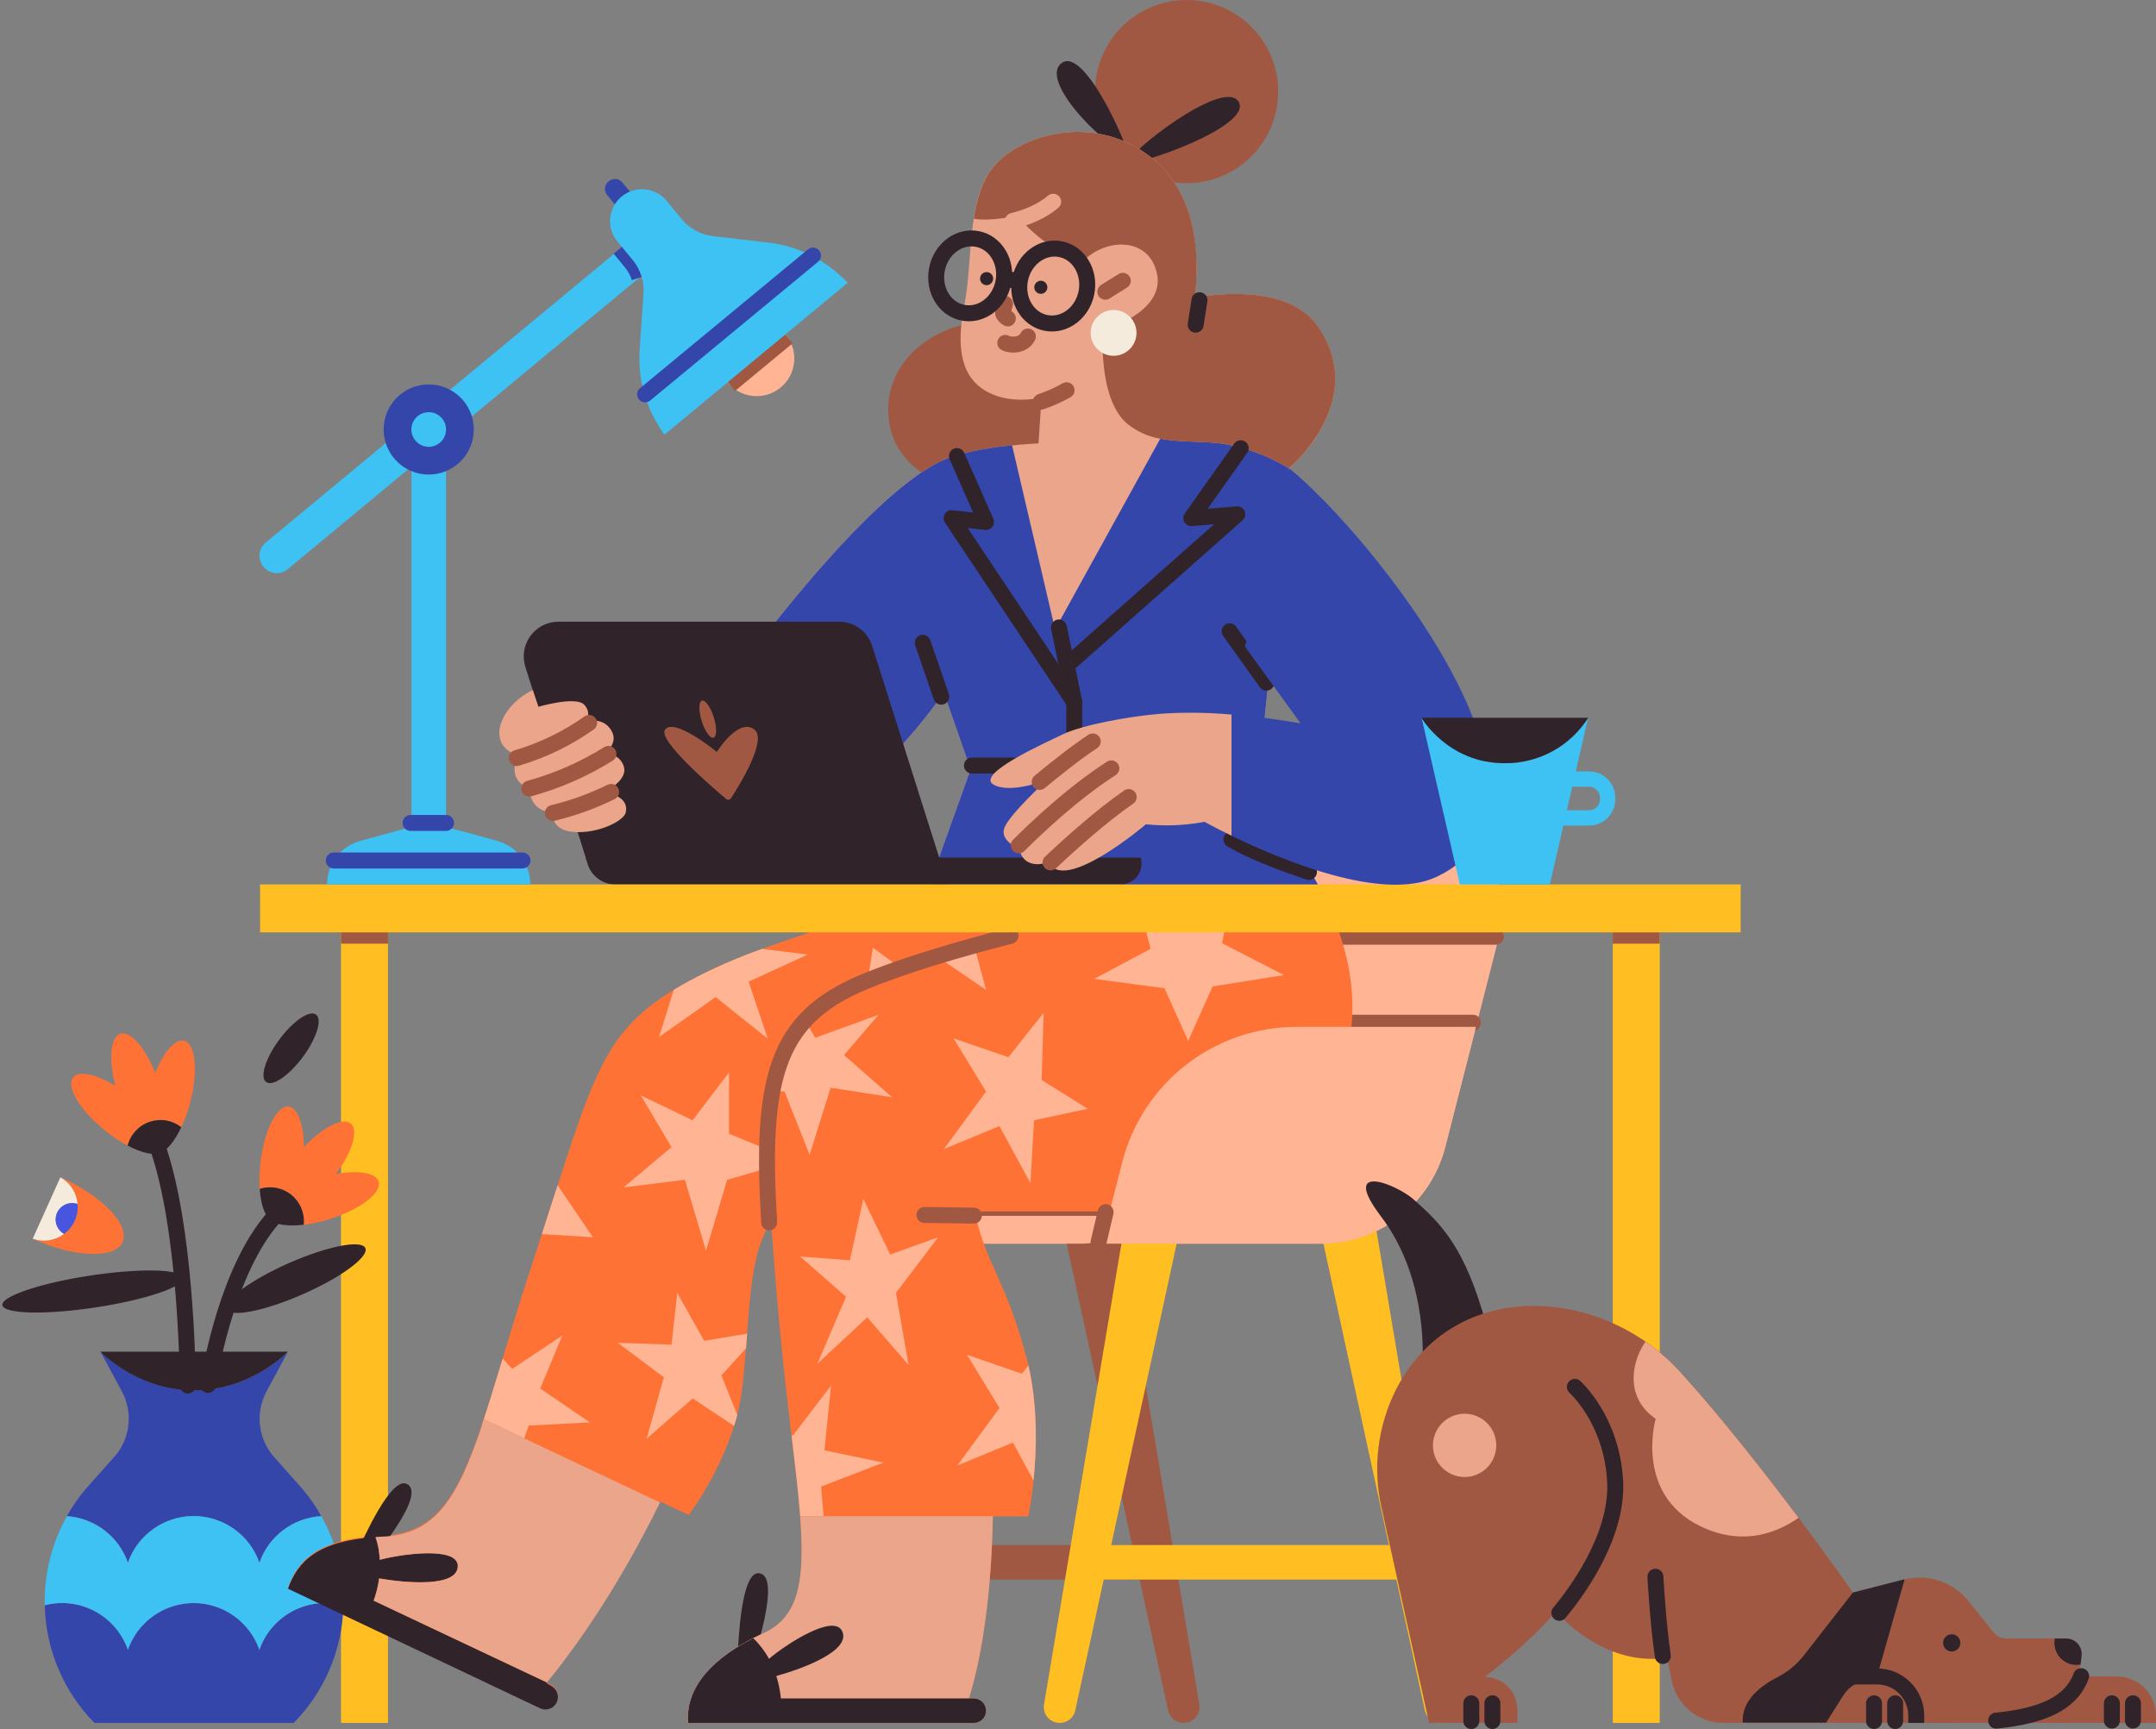 <svg width="540" height="433.086" viewBox="0 0 540 433.086" fill="none" xmlns="http://www.w3.org/2000/svg" xmlns:xlink="http://www.w3.org/1999/xlink">
	<rect x="0" y="0" width="540" height="433.086" fill="#808080" stroke="none"/>
	<desc>
			Created with Pixso.
	</desc>
	<defs/>
	<path id="Vector" d="M85.41 231.62L97.18 231.62L97.18 431.56L85.41 431.56L85.41 231.62Z" fill="#FFBE21" fill-opacity="1" fill-rule="evenodd"/>
	<path id="Vector" d="M97.18 234.37L85.41 234.37" stroke="#A15842" stroke-opacity="1" stroke-width="4"/>
	<path id="Vector" d="M32.03 391.44C33.22 388.02 35.45 385.06 38.4 382.97C41.35 380.87 44.88 379.74 48.5 379.74C52.12 379.74 55.65 380.87 58.6 382.97C61.55 385.06 63.77 388.02 64.97 391.44C66.1 388.18 68.18 385.33 70.95 383.25C73.71 381.17 77.02 379.96 80.47 379.77C78.93 377.02 77.1 374.45 75 372.1L68.67 364.98C66.7 362.77 65.46 360 65.12 357.06C64.78 354.12 65.35 351.14 66.75 348.54L72.13 338.55C70.62 340.07 61.9 348.24 48.66 348.24C35.42 348.24 26.7 340.07 25.19 338.55L25.16 338.55L30.54 348.54C31.94 351.15 32.5 354.13 32.15 357.07C31.8 360.01 30.55 362.78 28.57 364.98L22.24 372.08C20.14 374.42 18.3 376.99 16.76 379.74C20.17 379.98 23.44 381.21 26.15 383.29C28.87 385.37 30.91 388.21 32.03 391.44Z" fill="#3546AB" fill-opacity="1" fill-rule="nonzero"/>
	<path id="Vector" d="M81.43 401.53C77.81 401.53 74.28 402.66 71.33 404.76C68.38 406.86 66.16 409.82 64.97 413.24C63.78 409.82 61.55 406.86 58.6 404.76C55.65 402.66 52.12 401.53 48.5 401.53C44.88 401.53 41.35 402.66 38.4 404.76C35.45 406.86 33.22 409.82 32.03 413.24C30.59 409.11 27.65 405.67 23.79 403.6C19.94 401.53 15.44 400.99 11.21 402.08C11.45 413.14 15.9 423.68 23.66 431.56L73.56 431.56C81.3 423.7 85.76 413.18 86.02 402.15C84.52 401.74 82.98 401.53 81.43 401.53Z" fill="#3546AB" fill-opacity="1" fill-rule="nonzero"/>
	<path id="Vector" d="M48.62 348.26C61.86 348.26 70.58 340.09 72.09 338.57L25.15 338.57C26.66 340.07 35.38 348.26 48.62 348.26Z" fill="#30242A" fill-opacity="1" fill-rule="nonzero"/>
	<path id="Vector" d="M32.03 413.24C33.22 409.82 35.45 406.86 38.4 404.76C41.35 402.66 44.88 401.53 48.5 401.53C52.12 401.53 55.65 402.66 58.6 404.76C61.55 406.86 63.78 409.82 64.97 413.24C66.42 409.06 69.4 405.6 73.32 403.54C77.23 401.48 81.78 400.98 86.04 402.15C86.24 394.33 84.32 386.59 80.48 379.77C77.03 379.96 73.72 381.17 70.95 383.25C68.19 385.33 66.11 388.18 64.98 391.44C63.78 388.02 61.56 385.06 58.61 382.97C55.66 380.87 52.13 379.74 48.51 379.74C44.89 379.74 41.36 380.87 38.41 382.97C35.46 385.06 33.23 388.02 32.04 391.44C30.92 388.22 28.87 385.39 26.15 383.32C23.44 381.25 20.17 380.02 16.77 379.78C12.95 386.58 11.03 394.29 11.21 402.08C15.45 400.99 19.95 401.53 23.8 403.6C27.66 405.67 30.6 409.11 32.04 413.24L32.03 413.24Z" fill="#3EC1F3" fill-opacity="1" fill-rule="nonzero"/>
	<path id="Vector" d="M52.1 346.89C53.05 341.02 57.41 317.78 68.36 305.15" stroke="#30242A" stroke-opacity="1" stroke-width="4" stroke-linecap="round"/>
	<path id="Vector" d="M47.04 347.05C46.97 340.4 46.29 307.7 39.79 288.2" stroke="#30242A" stroke-opacity="1" stroke-width="4" stroke-linecap="round"/>
	<path id="Vector" d="M91.51 312.62C92.46 314.78 85.45 319.95 75.85 324.18C66.25 328.4 57.7 330.08 56.75 327.92C55.8 325.76 62.81 320.58 72.41 316.36C82.01 312.13 90.56 310.46 91.51 312.62Z" fill="#30242A" fill-opacity="1" fill-rule="evenodd"/>
	<path id="Vector" d="M79.15 254.13C80.78 255.33 79.3 260.09 75.85 264.75C72.39 269.42 68.28 272.23 66.65 271.02C65.02 269.82 66.5 265.06 69.95 260.4C73.41 255.73 77.52 252.92 79.15 254.13Z" fill="#30242A" fill-opacity="1" fill-rule="evenodd"/>
	<path id="Vector" d="M45.92 320.07C46.26 322.28 36.38 325.6 23.87 327.5C11.35 329.39 0.93 329.13 0.6 326.92C0.27 324.71 10.14 321.39 22.66 319.49C35.17 317.6 45.59 317.86 45.92 320.07Z" fill="#30242A" fill-opacity="1" fill-rule="evenodd"/>
	<path id="Vector" d="M15.12 294.85L15.12 294.88C16.97 295.92 18.37 297.6 19.03 299.62C19.7 301.63 19.59 303.82 18.72 305.75C17.85 307.68 16.29 309.22 14.34 310.06C12.4 310.9 10.21 310.98 8.21 310.28L8.21 310.31C18.7 315.02 28.76 315.38 30.68 311.12C32.59 306.85 25.62 299.56 15.12 294.85Z" fill="#FF7235" fill-opacity="1" fill-rule="nonzero"/>
	<path id="Vector" d="M46.14 260.69C43.91 260.11 41 263.49 38.88 268.71C36.33 262.36 32.63 258.12 30.13 258.94C27.63 259.76 27.19 265.38 28.92 272C24.1 269.07 19.76 268.08 18.31 269.87C16.46 272.16 20.02 278.1 26.27 283.15C28.05 284.6 29.96 285.87 31.98 286.95C32.32 285.58 33 284.32 33.96 283.28C34.91 282.25 36.11 281.46 37.45 281.01C38.78 280.55 40.21 280.43 41.6 280.67C42.99 280.9 44.3 281.48 45.41 282.35C46.35 280.34 47.1 278.24 47.65 276.09C49.66 268.32 48.99 261.43 46.14 260.69Z" fill="#FF7235" fill-opacity="1" fill-rule="nonzero"/>
	<path id="Vector" d="M94.83 295.95C94.14 293.74 89.74 293.07 84.18 294.03C88.22 288.51 89.86 283.12 87.85 281.44C85.83 279.76 80.83 282.35 76.12 287.31C76.06 281.67 74.6 277.47 72.31 277.18C69.4 276.82 66.24 282.99 65.26 290.95C64.97 293.23 64.9 295.53 65.05 297.82C66.39 297.39 67.82 297.29 69.21 297.56C70.6 297.82 71.9 298.42 72.99 299.31C74.09 300.2 74.94 301.35 75.48 302.66C76.02 303.97 76.22 305.39 76.06 306.79C78.27 306.51 80.45 306.03 82.56 305.35C90.21 302.97 95.71 298.75 94.83 295.95Z" fill="#FF7235" fill-opacity="1" fill-rule="nonzero"/>
	<path id="Vector" d="M73.06 299.36C71.96 298.45 70.65 297.82 69.25 297.55C67.85 297.28 66.41 297.37 65.05 297.8C65.32 301.59 66.28 304.51 67.72 305.57C69.07 306.81 72.18 307.23 76.06 306.78C76.21 305.39 76.01 303.99 75.49 302.69C74.96 301.4 74.13 300.25 73.06 299.36Z" fill="#30242A" fill-opacity="1" fill-rule="nonzero"/>
	<path id="Vector" d="M37.54 280.98C36.18 281.42 34.96 282.21 33.99 283.25C33.02 284.29 32.33 285.57 31.98 286.95C35.33 288.72 38.31 289.44 39.99 288.79C41.75 288.31 43.75 285.88 45.41 282.35C44.32 281.49 43.02 280.91 41.65 280.67C40.27 280.43 38.86 280.54 37.54 280.98Z" fill="#30242A" fill-opacity="1" fill-rule="nonzero"/>
	<path id="Vector" d="M16.06 309.07C15.16 308.57 14.48 307.75 14.15 306.77C13.83 305.79 13.89 304.72 14.31 303.78C14.74 302.84 15.5 302.1 16.45 301.69C17.4 301.29 18.46 301.25 19.43 301.6C19.32 300.21 18.87 298.88 18.12 297.71C17.37 296.54 16.34 295.57 15.12 294.89L8.19 310.28C9.5 310.74 10.9 310.87 12.28 310.66C13.65 310.45 14.95 309.9 16.06 309.07Z" fill="#F5EBDD" fill-opacity="1" fill-rule="nonzero"/>
	<path id="Vector" d="M14.29 303.79C13.88 304.73 13.83 305.79 14.15 306.76C14.48 307.74 15.16 308.56 16.06 309.06C17.21 308.2 18.12 307.06 18.71 305.76C19.3 304.45 19.55 303.01 19.43 301.58C18.46 301.24 17.39 301.27 16.43 301.68C15.48 302.09 14.72 302.84 14.29 303.79Z" fill="#4856DF" fill-opacity="1" fill-rule="nonzero"/>
	<path id="Vector" d="M330.84 311.52L209.02 311.52L211.08 303.35L264.55 303.35L284.95 223.59C287.72 212.72 294.04 203.09 302.9 196.21C311.76 189.34 322.65 185.6 333.86 185.6C361.31 185.6 381.38 211.47 374.58 238.05L361.98 287.33C360.21 294.25 356.19 300.38 350.55 304.76C344.91 309.14 337.98 311.52 330.84 311.52Z" fill="#FFB494" fill-opacity="1" fill-rule="nonzero"/>
	<path id="Vector" d="M209.96 395.65L209.96 387L287.6 387L287.6 395.65L209.96 395.65Z" fill="#A15842" fill-opacity="1" fill-rule="evenodd"/>
	<path id="Vector" d="M300.39 426.91L280.19 306.71L217.36 306.71L197.17 426.91C197.07 427.49 197.1 428.07 197.26 428.63C197.41 429.19 197.68 429.71 198.06 430.15C198.43 430.59 198.9 430.95 199.43 431.19C199.95 431.44 200.52 431.56 201.1 431.56C202.01 431.56 202.9 431.25 203.61 430.68C204.32 430.11 204.81 429.31 205 428.42L231.45 306.71L266.12 306.71L292.56 428.42C292.76 429.31 293.25 430.11 293.96 430.68C294.67 431.25 295.55 431.56 296.46 431.56C297.04 431.56 297.61 431.43 298.14 431.19C298.66 430.94 299.13 430.59 299.5 430.15C299.87 429.7 300.15 429.19 300.3 428.63C300.45 428.07 300.48 427.49 300.39 426.91Z" fill="#A15842" fill-opacity="1" fill-rule="nonzero"/>
	<path id="Vector" d="M274.28 395.65L274.28 387L351.92 387L351.92 395.65L274.28 395.65Z" fill="#FFBE21" fill-opacity="1" fill-rule="evenodd"/>
	<path id="Vector" d="M364.71 426.91L344.49 306.71L281.68 306.71L261.49 426.91C261.39 427.49 261.42 428.07 261.58 428.63C261.73 429.19 262.01 429.71 262.38 430.15C262.76 430.59 263.22 430.95 263.75 431.19C264.27 431.44 264.85 431.56 265.43 431.56C266.34 431.56 267.22 431.25 267.93 430.68C268.64 430.11 269.13 429.31 269.32 428.42L295.76 306.71L330.43 306.71L356.87 428.42C357.07 429.31 357.56 430.11 358.27 430.68C358.98 431.25 359.87 431.56 360.78 431.56C361.36 431.56 361.93 431.43 362.45 431.19C362.98 430.94 363.44 430.59 363.82 430.15C364.19 429.7 364.46 429.19 364.62 428.63C364.77 428.07 364.8 427.49 364.71 426.91Z" fill="#FFBE21" fill-opacity="1" fill-rule="nonzero"/>
	<path id="Vector" d="M301.25 287.33L308.95 257.21L257.9 257.21C247.89 257.21 238.17 260.54 230.26 266.68C222.35 272.82 216.71 281.42 214.23 291.11L209.02 311.52L270.1 311.52C277.24 311.52 284.18 309.14 289.82 304.76C295.46 300.38 299.48 294.25 301.25 287.33Z" fill="#FFB494" fill-opacity="1" fill-rule="nonzero"/>
	<path id="Vector" d="M212.34 302.55L277.14 302.55" stroke="#A15842" stroke-opacity="1" stroke-width="4" stroke-linejoin="round" stroke-linecap="round"/>
	<path id="Vector" d="M264.78 302.24L276.14 257.84" stroke="#A15842" stroke-opacity="1" stroke-width="4" stroke-linejoin="round" stroke-linecap="round"/>
	<path id="Vector" d="M368.92 256.18L338.27 256.18" stroke="#A15842" stroke-opacity="1" stroke-width="4" stroke-linejoin="round" stroke-linecap="round"/>
	<path id="Vector" d="M374.67 234.63L335.39 234.63" stroke="#A15842" stroke-opacity="1" stroke-width="4" stroke-linejoin="round" stroke-linecap="round"/>
	<path id="Vector" d="M231.6 224.89C231.6 224.89 193.17 235.36 176.85 243.53C149.93 256.98 150.03 265.86 133.62 315.57C118.46 361.52 116.8 383.79 95.9 384.67C79.94 385.34 74.71 390.56 72.13 397.72L135.26 427.67C135.99 428.01 136.81 428.07 137.58 427.82C138.34 427.57 138.97 427.04 139.36 426.34C139.75 425.62 139.84 424.78 139.62 423.99C139.4 423.2 138.88 422.53 138.17 422.12L136.85 421.36C142.72 414.25 154.03 399.1 165.32 376.1L172.5 379.45C172.5 379.45 184.11 364.37 185.95 347.26C188.34 325.16 186.91 310.27 197 301.63L314.69 224.87L231.6 224.89Z" fill="#FF7235" fill-opacity="1" fill-rule="nonzero"/>
	<path id="Vector" d="M89.7 388.22C90.95 385.62 97.89 369.77 101.89 371.69C107.08 374.18 93.6 390.09 93.6 390.09L89.7 388.22Z" fill="#30242A" fill-opacity="1" fill-rule="nonzero"/>
	<path id="Vector" d="M72.12 397.94L135.26 427.89C135.99 428.24 136.83 428.29 137.6 428.04C138.36 427.78 139 427.24 139.38 426.52C139.76 425.8 139.84 424.97 139.62 424.19C139.39 423.41 138.87 422.75 138.17 422.35L136.84 421.58L136.98 421.42L93.58 400.93C94.23 399.13 94.69 397.27 94.94 395.37C101.44 396.49 114.58 397.71 114.65 392.29C114.72 387.24 100.36 389.27 95.12 390.69C95.01 388.75 94.63 386.84 94 385C79.53 386 74.6 391.07 72.12 397.94Z" fill="#30242A" fill-opacity="1" fill-rule="nonzero"/>
	<path id="Vector" d="M176.85 243.53C173.83 245.03 171.15 246.49 168.75 247.94L165.07 259.74L179.24 249.75L192.31 260.18L187.5 245.89L202.3 239.1L190.86 237.67C186.09 239.37 181.41 241.33 176.85 243.53Z" fill="#FFB494" fill-opacity="1" fill-rule="nonzero"/>
	<path id="Vector" d="M218.62 237.39L217.66 243.63L223.91 241.23L218.62 237.39Z" fill="#FFB494" fill-opacity="1" fill-rule="nonzero"/>
	<path id="Vector" d="M182.6 268.6L173.47 280.61L160.5 274.37L168.18 287.34L156.17 297.43L171.55 295.51L176.83 313.28L182.12 295.51L198.93 290.7L182.6 283.98L182.6 268.6Z" fill="#FFB494" fill-opacity="1" fill-rule="nonzero"/>
	<path id="Vector" d="M131.3 360.29L132.42 357.09L147.75 356.28L135.29 347.8L140.84 334.52L128.29 342.88L125.9 340.3C123.98 346.6 122.29 352.22 120.63 357.16L120.71 357.16C120.89 356.62 121.07 356.07 121.25 355.52L131.3 360.29Z" fill="#FFB494" fill-opacity="1" fill-rule="nonzero"/>
	<path id="Vector" d="M131.3 360.29L121.24 355.54C121.06 356.09 120.87 356.64 120.69 357.18C114.61 375.29 109.08 384.34 95.91 384.89C95.26 384.89 94.64 384.96 94.03 385C94.66 386.84 95.03 388.75 95.15 390.69C100.42 389.26 114.75 387.24 114.68 392.29C114.6 397.71 101.47 396.49 94.97 395.37C94.71 397.27 94.25 399.13 93.6 400.93L136.99 421.42C142.89 414.24 154.12 399.17 165.31 376.35L131.3 360.29Z" fill="#EAA58B" fill-opacity="1" fill-rule="nonzero"/>
	<path id="Vector" d="M169.63 323.85L168.19 336.82L154.74 336.34L166.27 344.99L161.96 360.36L173.5 350.27L183.87 357.18C184.15 356.27 184.42 355.34 184.66 354.4L180.68 344.5L186.84 337.75C186.94 336.5 187.04 335.26 187.13 334.06L176.37 335.85L169.63 323.85Z" fill="#FFB494" fill-opacity="1" fill-rule="nonzero"/>
	<path id="Vector" d="M139.66 296.88C138.45 300.63 137.15 304.7 135.71 309.12L148.49 309.9L139.66 296.88Z" fill="#FFB494" fill-opacity="1" fill-rule="nonzero"/>
	<path id="Vector" d="M184.79 413.9C184.99 411.03 185.62 393.74 190.03 394.05C195.78 394.45 189.1 414.2 189.1 414.2L184.79 413.9Z" fill="#30242A" fill-opacity="1" fill-rule="nonzero"/>
	<path id="Vector" d="M291.17 225.6C291.17 225.6 243.13 234.51 216.71 245.55C190.03 256.71 190.29 276.52 195.09 330.33C199.4 378.51 207.11 401.9 191.26 409.11C176.73 415.72 171.68 424 172.37 431.58L243.91 431.58C244.31 431.58 244.71 431.5 245.08 431.35C245.45 431.19 245.79 430.97 246.08 430.68C246.36 430.4 246.59 430.06 246.74 429.68C246.9 429.31 246.98 428.91 246.98 428.51C246.98 427.7 246.65 426.91 246.08 426.34C245.5 425.76 244.72 425.44 243.91 425.44L242.7 425.44C244.96 418.06 248.23 403.65 248.68 379.81L257.55 379.81C257.55 379.81 262.11 358.73 257.07 339.94C251.8 320.24 246.98 316.88 244.1 303.43L287.15 303.43C320.02 303.43 344.63 273.03 337.48 240.94C335.24 230.92 332.01 225.62 332.01 225.62L291.17 225.6Z" fill="#FF7235" fill-opacity="1" fill-rule="nonzero"/>
	<path id="Vector" d="M261.38 253.71L252.57 264.81L238.83 260.09L246.97 273.41L236.41 287.82L250.33 282.06L258.1 296.37L258.98 280.61L272.43 277.73L260.91 270.53L261.38 253.71Z" fill="#FFB494" fill-opacity="1" fill-rule="nonzero"/>
	<path id="Vector" d="M242.2 339.35L250.34 352.67L239.77 367.08L253.7 361.33L258.86 370.85C259.62 363.45 260 352.51 257.58 342.01L255.93 344.08L242.2 339.35Z" fill="#FFB494" fill-opacity="1" fill-rule="nonzero"/>
	<path id="Vector" d="M206.28 379.79L205.66 372.36L221.26 366.35L206.5 363.29L208.13 347.08L198.55 359.62L198.26 359.5C199.18 367.23 199.98 373.99 200.43 379.84L200.43 379.79L206.28 379.79Z" fill="#FFB494" fill-opacity="1" fill-rule="nonzero"/>
	<path id="Vector" d="M243.91 425.42L242.7 425.42C244.96 418.04 248.23 403.63 248.68 379.79L200.42 379.79L200.42 379.83C200.46 380.31 200.49 380.79 200.52 381.27C200.52 381.31 200.52 381.36 200.52 381.4C201.53 396.37 199.89 405.13 191.24 409.06C176.71 415.67 171.66 423.95 172.35 431.53L243.91 431.53C244.72 431.53 245.5 431.21 246.08 430.63C246.65 430.06 246.98 429.28 246.98 428.46C246.98 427.65 246.65 426.87 246.08 426.29C245.5 425.71 244.72 425.39 243.91 425.39L243.91 425.42Z" fill="#EAA58B" fill-opacity="1" fill-rule="nonzero"/>
	<path id="Vector" d="M307.96 226.84L285.89 228.79L288.19 237.66L274.07 245.19L291.66 247.54L297.6 260.72L303.72 247.08L321.61 244.25L306.07 236.25L307.96 226.84Z" fill="#FFB494" fill-opacity="1" fill-rule="nonzero"/>
	<path id="Vector" d="M202.78 289.26L208.05 272.45L223.42 274.84L211.41 264.28L220.03 254.19L204.18 259.94L201.65 255.59C197.57 260.21 195.11 265.94 193.79 273.31L196.5 273.4L202.78 289.26Z" fill="#FFB494" fill-opacity="1" fill-rule="nonzero"/>
	<path id="Vector" d="M243.91 236.52C240.66 237.42 237.44 238.36 234.28 239.33L246.98 247.96L243.91 236.52Z" fill="#FFB494" fill-opacity="1" fill-rule="nonzero"/>
	<path id="Vector" d="M222.96 314.24L216.23 300.31L212.87 315.68L200.38 314.72L211.91 324.81L204.7 341.62L217.21 329.96L227.57 341.91L224.4 323.85L234.96 309.92L222.96 314.24Z" fill="#FFB494" fill-opacity="1" fill-rule="nonzero"/>
	<path id="Vector" d="M194.44 419.8C200.79 418.05 213.19 413.54 210.95 408.61C208.86 404.01 196.74 411.96 192.61 415.5C191.56 413.59 190.23 411.84 188.66 410.34C176.12 416.72 171.71 424.45 172.37 431.56L243.91 431.56C244.72 431.56 245.5 431.24 246.08 430.66C246.65 430.09 246.98 429.3 246.98 428.49C246.98 427.68 246.65 426.9 246.08 426.32C245.5 425.74 244.72 425.42 243.91 425.42L195.58 425.42C195.4 423.51 195.02 421.63 194.44 419.8Z" fill="#30242A" fill-opacity="1" fill-rule="nonzero"/>
	<path id="Vector" d="M243.91 304.49L231.54 304.32" stroke="#A15842" stroke-opacity="1" stroke-width="4" stroke-linecap="round"/>
	<path id="Vector" d="M253.1 234.42C240.29 237.69 226.6 241.7 216.22 246.03C194.09 255.29 190.5 270.51 192.65 306.18" stroke="#A15842" stroke-opacity="1" stroke-width="4" stroke-linecap="round"/>
	<path id="Vector" d="M403.94 231.62L415.71 231.62L415.71 431.56L403.94 431.56L403.94 231.62Z" fill="#FFBE21" fill-opacity="1" fill-rule="evenodd"/>
	<path id="Vector" d="M415.71 234.37L403.94 234.37" stroke="#A15842" stroke-opacity="1" stroke-width="4"/>
	<path id="Vector" d="M245.05 81.27C238.35 80.31 222.98 87.52 222.48 101.77C221.97 116.02 234.69 120.6 236.73 121.62L266.25 117.04L268.28 84.46L245.05 81.27Z" fill="#A15842" fill-opacity="1" fill-rule="nonzero"/>
	<path id="Vector" d="M320.15 22.94C320.15 35.61 309.87 45.88 297.2 45.88C284.53 45.88 274.26 35.61 274.26 22.94C274.26 10.27 284.53 0 297.2 0C309.87 0 320.15 10.27 320.15 22.94Z" fill="#A15842" fill-opacity="1" fill-rule="evenodd"/>
	<path id="Vector" d="M282.32 38.72C283.72 39.36 271.94 11.41 265.93 15.77C260.27 19.89 275.22 35.44 282.32 38.72Z" fill="#30242A" fill-opacity="1" fill-rule="nonzero"/>
	<path id="Vector" d="M282.97 40.43C284.26 41.96 314.31 31.45 310.15 25.38C306.17 19.55 281.69 38.89 282.97 40.43Z" fill="#30242A" fill-opacity="1" fill-rule="nonzero"/>
	<path id="Vector" d="M322.87 117.29C322.87 117.29 343.04 100.48 330.05 81.75C321.78 69.81 299.31 74.56 299.31 74.56C299.85 68.01 301.63 49.11 287.43 38.74C273.22 28.36 255.2 33.82 248.63 42.01C242.06 50.2 243.71 65.51 241.53 76.43C239.35 87.36 240.8 94.79 247.54 98.28C253.66 101.46 260.87 99.54 260.87 99.54L260.1 111.07C260.1 111.07 246.21 111.59 237.7 114.67C217.19 122.1 181.16 173.01 181.16 173.01C158.58 172.06 137.45 171.1 137.45 171.1L148.5 203.77C148.5 203.77 176.35 212.89 196.53 207.6C217 202.24 236.4 173.49 236.4 173.49L243.11 192.71L231.58 224.89L331.97 224.89L315.16 195.11C318.07 168.69 322.87 117.29 322.87 117.29Z" fill="#EAA58B" fill-opacity="1" fill-rule="nonzero"/>
	<path id="Vector" d="M290.61 109.87L264.26 157.64L253.49 111.55C248.75 112.03 242.44 112.96 237.75 114.65C217.19 122.1 181.16 173.01 181.16 173.01C158.58 172.06 137.45 171.1 137.45 171.1L148.5 203.77C148.5 203.77 176.35 212.89 196.53 207.6C217 202.24 236.4 173.49 236.4 173.49L243.11 192.71L231.58 224.89L331.97 224.89L315.16 195.11C318.03 168.69 322.82 117.29 322.82 117.29C318.38 114.58 313.51 112.64 308.42 111.54C302.68 110.25 296.38 111.02 290.61 109.87Z" fill="#3546AB" fill-opacity="1" fill-rule="nonzero"/>
	<path id="Vector" d="M154.18 221.53L237.37 221.53L218.45 161.79C217.9 160.03 216.79 158.49 215.31 157.4C213.82 156.31 212.02 155.72 210.17 155.72L139.87 155.72C138.5 155.72 137.15 156.04 135.93 156.66C134.72 157.28 133.66 158.17 132.85 159.28C132.05 160.38 131.51 161.66 131.29 163C131.07 164.35 131.17 165.73 131.58 167.04L147.22 216.44C147.69 217.92 148.61 219.21 149.87 220.12C151.12 221.04 152.63 221.53 154.18 221.53Z" fill="#30242A" fill-opacity="1" fill-rule="nonzero"/>
	<path id="Vector" d="M166.57 182.75C168.78 179.73 178.8 187.7 179.54 188.36C179.92 187.7 185.13 179.73 188.96 182.75C192.28 185.36 184.98 197.05 183.04 200.02C182.96 200.11 182.86 200.19 182.75 200.24C182.64 200.29 182.52 200.31 182.4 200.31C182.28 200.31 182.16 200.29 182.04 200.24C181.93 200.19 181.83 200.11 181.75 200.02C178.21 197.05 164.66 185.36 166.57 182.75Z" fill="#A15842" fill-opacity="1" fill-rule="nonzero"/>
	<path id="Vector" d="M178.78 179.66C179.58 182.22 179.55 184.51 178.71 184.77C177.87 185.03 176.55 183.17 175.75 180.61C174.96 178.05 174.99 175.76 175.82 175.5C176.66 175.24 177.98 177.11 178.78 179.66Z" fill="#A15842" fill-opacity="1" fill-rule="evenodd"/>
	<path id="Vector" d="M285.67 214.81C285.91 215.58 285.97 216.4 285.84 217.2C285.7 217.99 285.38 218.75 284.91 219.4C284.43 220.05 283.8 220.59 283.08 220.95C282.36 221.32 281.56 221.51 280.75 221.51L154.18 221.51C152.63 221.51 151.12 221.02 149.87 220.1C148.61 219.19 147.69 217.9 147.22 216.42L146.7 214.79L285.67 214.81Z" fill="#30242A" fill-opacity="1" fill-rule="nonzero"/>
	<path id="Vector" d="M65.14 221.53L435.98 221.53L435.98 233.54L65.14 233.54L65.14 221.53Z" fill="#FFBE21" fill-opacity="1" fill-rule="evenodd"/>
	<path id="Vector" d="M361.97 287.33L369.67 257.21L324.74 257.21C314.74 257.21 305.01 260.54 297.1 266.68C289.2 272.82 283.56 281.42 281.08 291.11L275.86 311.52L330.82 311.52C337.96 311.52 344.9 309.14 350.54 304.76C356.18 300.38 360.2 294.25 361.97 287.33Z" fill="#FFB494" fill-opacity="1" fill-rule="nonzero"/>
	<path id="Vector" d="M276.92 303.62L275.15 311.13" stroke="#A15842" stroke-opacity="1" stroke-width="4" stroke-linejoin="round" stroke-linecap="round"/>
	<path id="Vector" d="M133.44 172.83C127.85 175.62 125.06 180.28 125.06 183.54C125.06 188.3 129.91 189.19 129.91 189.19C129.91 189.19 126.29 194.88 132.58 197.55C132.58 197.55 132.58 203.4 138.44 203.4C138.44 203.4 137.66 207.97 143.77 208.4C149.89 208.83 156.17 205.64 156.71 203.57C157.32 201.14 155.67 199.1 151.24 198.45C151.24 198.45 157.22 195.65 156.28 192.12C155.33 188.59 151.28 188.67 151.28 188.67C151.28 188.67 155.16 186.35 153.09 182.92C151.02 179.5 147.06 180.69 147.06 180.69C147.06 180.69 148.09 178.29 146.28 176.47C144.13 174.31 134.86 177.03 134.86 177.03L133.44 172.83Z" fill="#EAA58A" fill-opacity="1" fill-rule="nonzero"/>
	<path id="Vector" d="M138.48 203.63C143.53 202.42 148.42 200.65 153.07 198.36" stroke="#A15842" stroke-opacity="1" stroke-width="4" stroke-linecap="round"/>
	<path id="Vector" d="M132.57 197.52C139.56 195.6 146.24 192.68 152.39 188.84" stroke="#A15842" stroke-opacity="1" stroke-width="4" stroke-linecap="round"/>
	<path id="Vector" d="M129.43 189.87C135.91 187.96 142.03 184.99 147.55 181.09" stroke="#A15842" stroke-opacity="1" stroke-width="4" stroke-linecap="round"/>
	<path id="Vector" d="M330.08 81.75C321.81 69.81 299.33 74.56 299.33 74.56C299.88 68.01 301.66 49.11 287.45 38.74C273.24 28.36 255.22 33.82 248.65 42.01C245.98 45.36 244.67 49.88 243.91 54.8C248.27 55.53 254.66 54.03 254.66 54.03C263.41 63.87 271.24 65.43 271.24 65.43C277.35 59.31 288.08 59.51 289.83 68.78C291.64 78.4 276.27 82.73 276.27 82.73C276.27 82.73 274.83 100.02 282.49 106.27C284.85 108.13 287.63 109.38 290.58 109.89C296.33 111.04 302.66 110.27 308.44 111.55C313.53 112.65 318.4 114.59 322.84 117.3C324.6 115.75 326.2 114.04 327.63 112.19C332.67 105.8 338.7 94.2 330.08 81.75Z" fill="#A15842" fill-opacity="1" fill-rule="nonzero"/>
	<path id="Vector" d="M263.78 50.53C260.91 52.92 257.56 54.36 253.7 55.32" stroke="#EAA58B" stroke-opacity="1" stroke-width="4" stroke-linecap="round"/>
	<path id="Vector" d="M260.71 100.62C262.94 99.88 265.1 98.91 267.14 97.75" stroke="#A15842" stroke-opacity="1" stroke-width="4" stroke-linecap="round"/>
	<path id="Vector" d="M276.85 73.07L281.22 70.34" stroke="#A15842" stroke-opacity="1" stroke-width="4" stroke-linecap="round"/>
	<path id="Vector" d="M251.79 85.89C252.7 86.45 256.1 86.89 257.45 84.29" stroke="#A15842" stroke-opacity="1" stroke-width="4" stroke-linecap="round"/>
	<path id="Vector" d="M262.33 71.96C262.33 72.87 261.59 73.6 260.69 73.6C259.79 73.6 259.05 72.87 259.05 71.96C259.05 71.06 259.79 70.32 260.69 70.32C261.59 70.32 262.33 71.06 262.33 71.96Z" fill="#30242A" fill-opacity="1" fill-rule="evenodd"/>
	<path id="Vector" d="M248.75 69.79C248.75 70.7 248.02 71.43 247.11 71.43C246.21 71.43 245.47 70.7 245.47 69.79C245.47 68.89 246.21 68.15 247.11 68.15C248.02 68.15 248.75 68.89 248.75 69.79Z" fill="#30242A" fill-opacity="1" fill-rule="evenodd"/>
	<path id="Vector" d="M251.72 76.12C251.4 77.15 251.11 78.27 251.3 78.64C251.56 79.12 251.95 79.51 252.42 79.76" stroke="#A15842" stroke-opacity="1" stroke-width="4" stroke-linecap="round"/>
	<path id="Vector" d="M284.65 83.38C284.65 86.55 282.08 89.12 278.91 89.12C275.74 89.12 273.17 86.55 273.17 83.38C273.17 80.21 275.74 77.64 278.91 77.64C282.08 77.64 284.65 80.21 284.65 83.38Z" fill="#F5EBDD" fill-opacity="1" fill-rule="evenodd"/>
	<path id="Vector" d="M251.31 70.71C250.31 75.82 245.78 79.23 241.19 78.33C236.6 77.44 233.68 72.58 234.67 67.48C235.66 62.37 240.19 58.96 244.79 59.86C249.38 60.75 252.3 65.61 251.31 70.71Z" stroke="#30242A" stroke-opacity="1" stroke-width="4"/>
	<path id="Vector" d="M272.12 73.27C271.12 78.37 266.6 81.78 262 80.89C257.41 79.99 254.49 75.13 255.48 70.03C256.48 64.93 261 61.51 265.6 62.41C270.19 63.3 273.11 68.16 272.12 73.27Z" stroke="#30242A" stroke-opacity="1" stroke-width="4"/>
	<path id="Vector" d="M251.7 69.94L255.01 70.3" stroke="#30242A" stroke-opacity="1" stroke-width="4" stroke-linecap="round"/>
	<path id="Vector" d="M300.43 75.2L299.47 81.33" stroke="#30242A" stroke-opacity="1" stroke-width="4" stroke-linecap="round"/>
	<path id="Vector" d="M231.12 161.01L235.76 174.5" stroke="#30242A" stroke-opacity="1" stroke-width="4" stroke-linejoin="round" stroke-linecap="round"/>
	<path id="Vector" d="M255.62 191.75L243.43 191.75" stroke="#30242A" stroke-opacity="1" stroke-width="4" stroke-linejoin="round" stroke-linecap="round"/>
	<path id="Vector" d="M265.23 157.16L269.07 175.9L269.07 193.19" stroke="#30242A" stroke-opacity="1" stroke-width="4" stroke-linejoin="round" stroke-linecap="round"/>
	<path id="Vector" d="M239.68 114.24L246.97 130.74L238.33 129.79L269.07 175.9" stroke="#30242A" stroke-opacity="1" stroke-width="4" stroke-linejoin="round" stroke-linecap="round"/>
	<path id="Vector" d="M310.75 112.27L298.37 129.79L309.9 128.82L267.63 166.29" stroke="#30242A" stroke-opacity="1" stroke-width="4" stroke-linejoin="round" stroke-linecap="round"/>
	<path id="Vector" d="M317.19 170.99L307.98 158.13" stroke="#30242A" stroke-opacity="1" stroke-width="4" stroke-linejoin="round" stroke-linecap="round"/>
	<path id="Vector" d="M327.85 218.41C322.83 216.74 313.83 213.51 308.41 210.27" stroke="#30242A" stroke-opacity="1" stroke-width="4" stroke-linejoin="round" stroke-linecap="round"/>
	<path id="Vector" d="M198.94 89.8C198.94 95.01 194.72 99.23 189.52 99.23C184.31 99.23 180.1 95.01 180.1 89.8C180.1 84.6 184.31 80.38 189.52 80.38C194.72 80.38 198.94 84.6 198.94 89.8Z" fill="#FFB494" fill-opacity="1" fill-rule="evenodd"/>
	<path id="Vector" d="M155.87 45.7L161.36 52.31C162.2 53.33 162.06 54.84 161.04 55.68L160.93 55.78C159.91 56.62 158.4 56.48 157.55 55.47L152.07 48.85C151.22 47.83 151.37 46.32 152.38 45.48L152.5 45.38C153.52 44.54 155.03 44.68 155.87 45.7Z" fill="#3546AB" fill-opacity="1" fill-rule="evenodd"/>
	<path id="Vector" d="M171.23 60.35L165.71 53.69L66.52 135.93C65.66 136.65 65.11 137.68 65.01 138.8C64.91 139.92 65.25 141.03 65.97 141.9L66.08 142.03C66.43 142.46 66.87 142.82 67.36 143.08C67.85 143.34 68.39 143.5 68.94 143.55C69.5 143.6 70.06 143.54 70.59 143.38C71.12 143.21 71.61 142.94 72.04 142.59L103.05 116.87L103.05 207.12L111.71 207.12L111.71 109.68L171.23 60.35Z" fill="#3EC1F3" fill-opacity="1" fill-rule="nonzero"/>
	<path id="Vector" d="M155.24 62.26L158 65.62C158.97 66.78 159.7 68.12 160.16 69.55" stroke="#3546AB" stroke-opacity="1" stroke-width="4"/>
	<path id="Vector" d="M118.67 107.58C118.67 113.81 113.61 118.87 107.38 118.87C101.14 118.87 96.09 113.81 96.09 107.58C96.09 101.34 101.14 96.29 107.38 96.29C113.61 96.29 118.67 101.34 118.67 107.58Z" fill="#3546AB" fill-opacity="1" fill-rule="evenodd"/>
	<path id="Vector" d="M111.72 107.58C111.72 109.97 109.77 111.92 107.38 111.92C104.98 111.92 103.04 109.97 103.04 107.58C103.04 105.18 104.98 103.24 107.38 103.24C109.77 103.24 111.72 105.18 111.72 107.58Z" fill="#3EC1F3" fill-opacity="1" fill-rule="evenodd"/>
	<path id="Vector" d="M197.25 84.45L182.81 96.39" stroke="#A15842" stroke-opacity="1" stroke-width="4"/>
	<path id="Vector" d="M178.54 59.14C175.51 58.78 172.72 57.27 170.77 54.92L166.94 50.28C165.59 48.65 163.64 47.63 161.53 47.43C159.42 47.23 157.32 47.88 155.69 49.23C154.88 49.9 154.21 50.73 153.72 51.65C153.23 52.58 152.93 53.6 152.83 54.64C152.73 55.69 152.84 56.74 153.15 57.74C153.46 58.75 153.97 59.68 154.64 60.49L158.47 65.13C160.41 67.48 161.38 70.48 161.17 73.52L160.21 87.53C159.73 94.38 161.47 101.21 165.17 107L166.4 108.91L212.35 70.8L210.7 69.25C205.7 64.55 199.32 61.57 192.5 60.77L178.54 59.14Z" fill="#3EC1F3" fill-opacity="1" fill-rule="nonzero"/>
	<path id="Vector" d="M111.71 207.12L103.05 207.12L90.26 210.61C87.86 211.26 85.75 212.69 84.24 214.66C82.73 216.63 81.92 219.05 81.92 221.53L132.83 221.53C132.83 219.05 132.02 216.63 130.51 214.66C129 212.69 126.89 211.26 124.49 210.61L111.71 207.12Z" fill="#3EC1F3" fill-opacity="1" fill-rule="nonzero"/>
	<path id="Vector" d="M203.63 64.02L161.58 98.78" stroke="#3546AB" stroke-opacity="1" stroke-width="4" stroke-linecap="round"/>
	<path id="Vector" d="M102.84 206.13L111.71 206.13" stroke="#3546AB" stroke-opacity="1" stroke-width="4" stroke-linecap="round"/>
	<path id="Vector" d="M83.6 215.54L130.87 215.54" stroke="#3546AB" stroke-opacity="1" stroke-width="4" stroke-linecap="round"/>
	<path id="Vector" d="M356.02 345.1C356.98 336.96 356.5 318.68 345.93 304.75C335.36 290.82 349.76 296.61 354.07 300.44C360.97 306.57 367.04 312.45 372.33 332.14L356.02 345.1Z" fill="#30242A" fill-opacity="1" fill-rule="nonzero"/>
	<path id="Vector" d="M483.6 431.56L540 431.56L540 429.72C539.99 427.12 538.96 424.62 537.12 422.79C535.28 420.95 532.79 419.92 530.19 419.92L483.31 419.92L483.6 431.56Z" fill="#A15842" fill-opacity="1" fill-rule="nonzero"/>
	<path id="Vector" d="M346.04 377.72L357.94 431.56L380.04 431.56L380.04 428.21C380.04 426.05 379.18 423.97 377.65 422.44C376.13 420.91 374.06 420.05 371.9 420.04C371.9 420.04 382.94 411.76 389.67 403.59C389.67 403.59 401.2 417.64 417.53 415.24L418.71 420.98C419.33 423.97 420.95 426.65 423.31 428.57C425.67 430.5 428.62 431.56 431.67 431.56L485.23 431.56C508.99 431.56 520.68 427.93 521.35 414.41C521.37 413.89 521.28 413.38 521.1 412.89C520.92 412.41 520.64 411.97 520.28 411.6C519.92 411.23 519.49 410.93 519.02 410.73C518.54 410.53 518.03 410.42 517.52 410.42L502.56 410.42C501.95 410.42 501.34 410.29 500.78 410.02C500.22 409.75 499.74 409.37 499.35 408.89L492.98 400.99C491.1 398.65 488.58 396.9 485.73 395.95C482.88 395.01 479.81 394.9 476.9 395.64L464.1 398.91C464.1 398.91 441.42 366.31 420.87 343.67C401.23 322.05 364.29 319.72 349.74 347.87C345.06 357.09 343.75 367.65 346.04 377.72Z" fill="#A15842" fill-opacity="1" fill-rule="nonzero"/>
	<path id="Vector" d="M479.95 431.56L479.95 429.72C479.95 428.43 479.7 427.15 479.2 425.97C478.71 424.78 477.99 423.7 477.08 422.79C476.17 421.88 475.09 421.15 473.9 420.66C472.71 420.17 471.43 419.92 470.15 419.92L463.62 419.92" stroke="#30242A" stroke-opacity="1" stroke-width="4"/>
	<path id="Vector" d="M390.56 403.98C393.91 399.99 405.35 385.3 404.53 370.93C403.66 355.55 394.45 347.39 394.45 347.39" stroke="#30242A" stroke-opacity="1" stroke-width="4" stroke-linecap="round"/>
	<path id="Vector" d="M414.62 394.94C414.62 394.94 415.23 406.3 416.47 414.79" stroke="#30242A" stroke-opacity="1" stroke-width="4" stroke-linecap="round"/>
	<path id="Vector" d="M368.51 426.64L368.51 431.08" stroke="#30242A" stroke-opacity="1" stroke-width="4" stroke-linecap="round"/>
	<path id="Vector" d="M373.79 426.64L373.79 431.08" stroke="#30242A" stroke-opacity="1" stroke-width="4" stroke-linecap="round"/>
	<path id="Vector" d="M469.38 426.64L469.38 431.08" stroke="#30242A" stroke-opacity="1" stroke-width="4" stroke-linecap="round"/>
	<path id="Vector" d="M474.67 426.64L474.67 431.08" stroke="#30242A" stroke-opacity="1" stroke-width="4" stroke-linecap="round"/>
	<path id="Vector" d="M491 411.51C491 412.7 490.03 413.67 488.84 413.67C487.64 413.67 486.67 412.7 486.67 411.51C486.67 410.32 487.64 409.35 488.84 409.35C490.03 409.35 491 410.32 491 411.51Z" fill="#30242A" fill-opacity="1" fill-rule="evenodd"/>
	<path id="Vector" d="M477.05 395.59L477.05 395.54L464.08 398.89L476.88 395.62L477.05 395.59Z" fill="#30242A" fill-opacity="1" fill-rule="nonzero"/>
	<path id="Vector" d="M445.14 420.13C441.38 422.05 436.07 425.8 436.52 431.48L457.37 431.48L461.75 424.57C462.47 423.44 463.46 422.51 464.63 421.86C465.8 421.21 467.12 420.88 468.46 420.87L469.85 420.87L477 395.74L476.89 395.63L464.09 398.9L451.83 414.6C450.03 416.91 447.74 418.8 445.14 420.13Z" fill="#30242A" fill-opacity="1" fill-rule="nonzero"/>
	<path id="Vector" d="M414.68 355.4C414.68 355.4 408.88 375.48 427.61 383.06C437.11 386.9 445 383.99 450.47 380.19C442.2 369.17 431.26 355.15 420.86 343.69C418.26 340.82 415.33 338.27 412.14 336.07C409.3 339.93 406.2 349.48 414.68 355.4Z" fill="#EAA58B" fill-opacity="1" fill-rule="nonzero"/>
	<path id="Vector" d="M374.76 362.04C374.76 366.41 371.21 369.96 366.83 369.96C362.45 369.96 358.9 366.41 358.9 362.04C358.9 357.66 362.45 354.11 366.83 354.11C371.21 354.11 374.76 357.66 374.76 362.04Z" fill="#EAA58B" fill-opacity="1" fill-rule="evenodd"/>
	<path id="Vector" d="M517.53 410.42L514.66 410.42C514.5 411.22 514.52 412.05 514.72 412.84C514.92 413.64 515.29 414.37 515.81 415.01C516.33 415.64 516.98 416.15 517.72 416.5C518.46 416.85 519.26 417.03 520.08 417.03C520.42 417.03 520.75 417 521.09 416.94C521.23 416.1 521.33 415.26 521.37 414.41C521.39 413.89 521.3 413.38 521.12 412.89C520.94 412.41 520.66 411.97 520.3 411.6C519.94 411.23 519.51 410.93 519.04 410.73C518.56 410.53 518.05 410.42 517.53 410.42Z" fill="#30242A" fill-opacity="1" fill-rule="nonzero"/>
	<path id="Vector" d="M528.95 426.64L528.95 430.97" stroke="#30242A" stroke-opacity="1" stroke-width="4" stroke-linecap="round"/>
	<path id="Vector" d="M534.23 426.64L534.23 430.97" stroke="#30242A" stroke-opacity="1" stroke-width="4" stroke-linecap="round"/>
	<path id="Vector" d="M499.96 430.99C511.7 429.8 518.7 426.62 521.25 419.85" stroke="#30242A" stroke-opacity="1" stroke-width="4" stroke-linejoin="round" stroke-linecap="round"/>
	<path id="Vector" d="M308.46 178.98C302.55 178.45 296.6 178.38 290.68 178.78C282.22 179.48 270.83 181.69 266.26 183.91C261.68 186.12 244.16 193.93 248.88 196.55C253.19 198.95 262.24 195.34 262.24 195.34C262.24 195.34 253.21 203.64 251.66 207.11C250.11 210.59 255.24 212.54 255.24 212.54C256.59 218.47 262.63 215.92 262.63 215.92C266.44 224.02 287.01 206.47 287.01 206.47C291.91 206.98 296.85 206.77 301.69 205.85C301.69 205.85 304.29 207.31 308.47 209.34L308.46 178.98Z" fill="#EAA58A" fill-opacity="1" fill-rule="nonzero"/>
	<path id="Vector" d="M359.85 219.61C398.28 201.36 342.58 133.15 322.87 117.29L311.82 161.97L325.75 181.18C319.65 180.13 313.81 179.4 308.46 178.98L308.46 209.34C320.65 215.27 346.28 226.08 359.85 219.61Z" fill="#3546AB" fill-opacity="1" fill-rule="nonzero"/>
	<path id="Vector" d="M260.4 195.85C263.81 193.03 269.47 188.47 273.69 185.72" stroke="#A15842" stroke-opacity="1" stroke-width="4" stroke-linecap="round"/>
	<path id="Vector" d="M278.35 192.46C268.54 198.81 259.59 207.31 255.17 211.75" stroke="#A15842" stroke-opacity="1" stroke-width="4" stroke-linecap="round"/>
	<path id="Vector" d="M282.7 199.65C276 204.25 268.21 211.23 263.13 216.02" stroke="#A15842" stroke-opacity="1" stroke-width="4" stroke-linecap="round"/>
	<path id="Vector" d="M398 197.06C398.72 197.07 399.42 197.35 399.93 197.87C400.45 198.38 400.73 199.08 400.74 199.8L400.74 200.21C400.73 200.94 400.45 201.63 399.93 202.15C399.42 202.66 398.72 202.95 398 202.95L383.88 202.95L383.88 197.06L398 197.06ZM398 193.23L380.57 193.23C380.5 193.23 380.43 193.25 380.37 193.27C380.3 193.3 380.25 193.34 380.2 193.39C380.15 193.43 380.11 193.49 380.09 193.55C380.06 193.62 380.05 193.69 380.05 193.75L380.05 206.28C380.05 206.42 380.1 206.55 380.2 206.65C380.3 206.74 380.43 206.8 380.57 206.8L398 206.8C398.86 206.8 399.72 206.63 400.51 206.3C401.31 205.96 402.04 205.48 402.65 204.87C403.26 204.26 403.74 203.53 404.07 202.73C404.4 201.93 404.57 201.08 404.57 200.21L404.57 199.79C404.57 198.05 403.88 196.38 402.64 195.14C401.41 193.91 399.74 193.22 398 193.22L398 193.23Z" fill="#3EC1F3" fill-opacity="1" fill-rule="nonzero"/>
	<path id="Vector" d="M376.92 191.17C362.65 191.17 356.05 179.79 356.05 179.79L365.63 221.53L388.18 221.53L397.76 179.79C395.54 183.3 392.46 186.18 388.81 188.17C385.17 190.16 381.07 191.19 376.92 191.17Z" fill="#3EC1F3" fill-opacity="1" fill-rule="nonzero"/>
	<path id="Vector" d="M376.92 191.17C381.08 191.2 385.18 190.17 388.83 188.18C392.48 186.19 395.56 183.3 397.79 179.79L356.05 179.79C356.05 179.79 362.65 191.17 376.92 191.17Z" fill="#30242A" fill-opacity="1" fill-rule="nonzero"/>
</svg>
